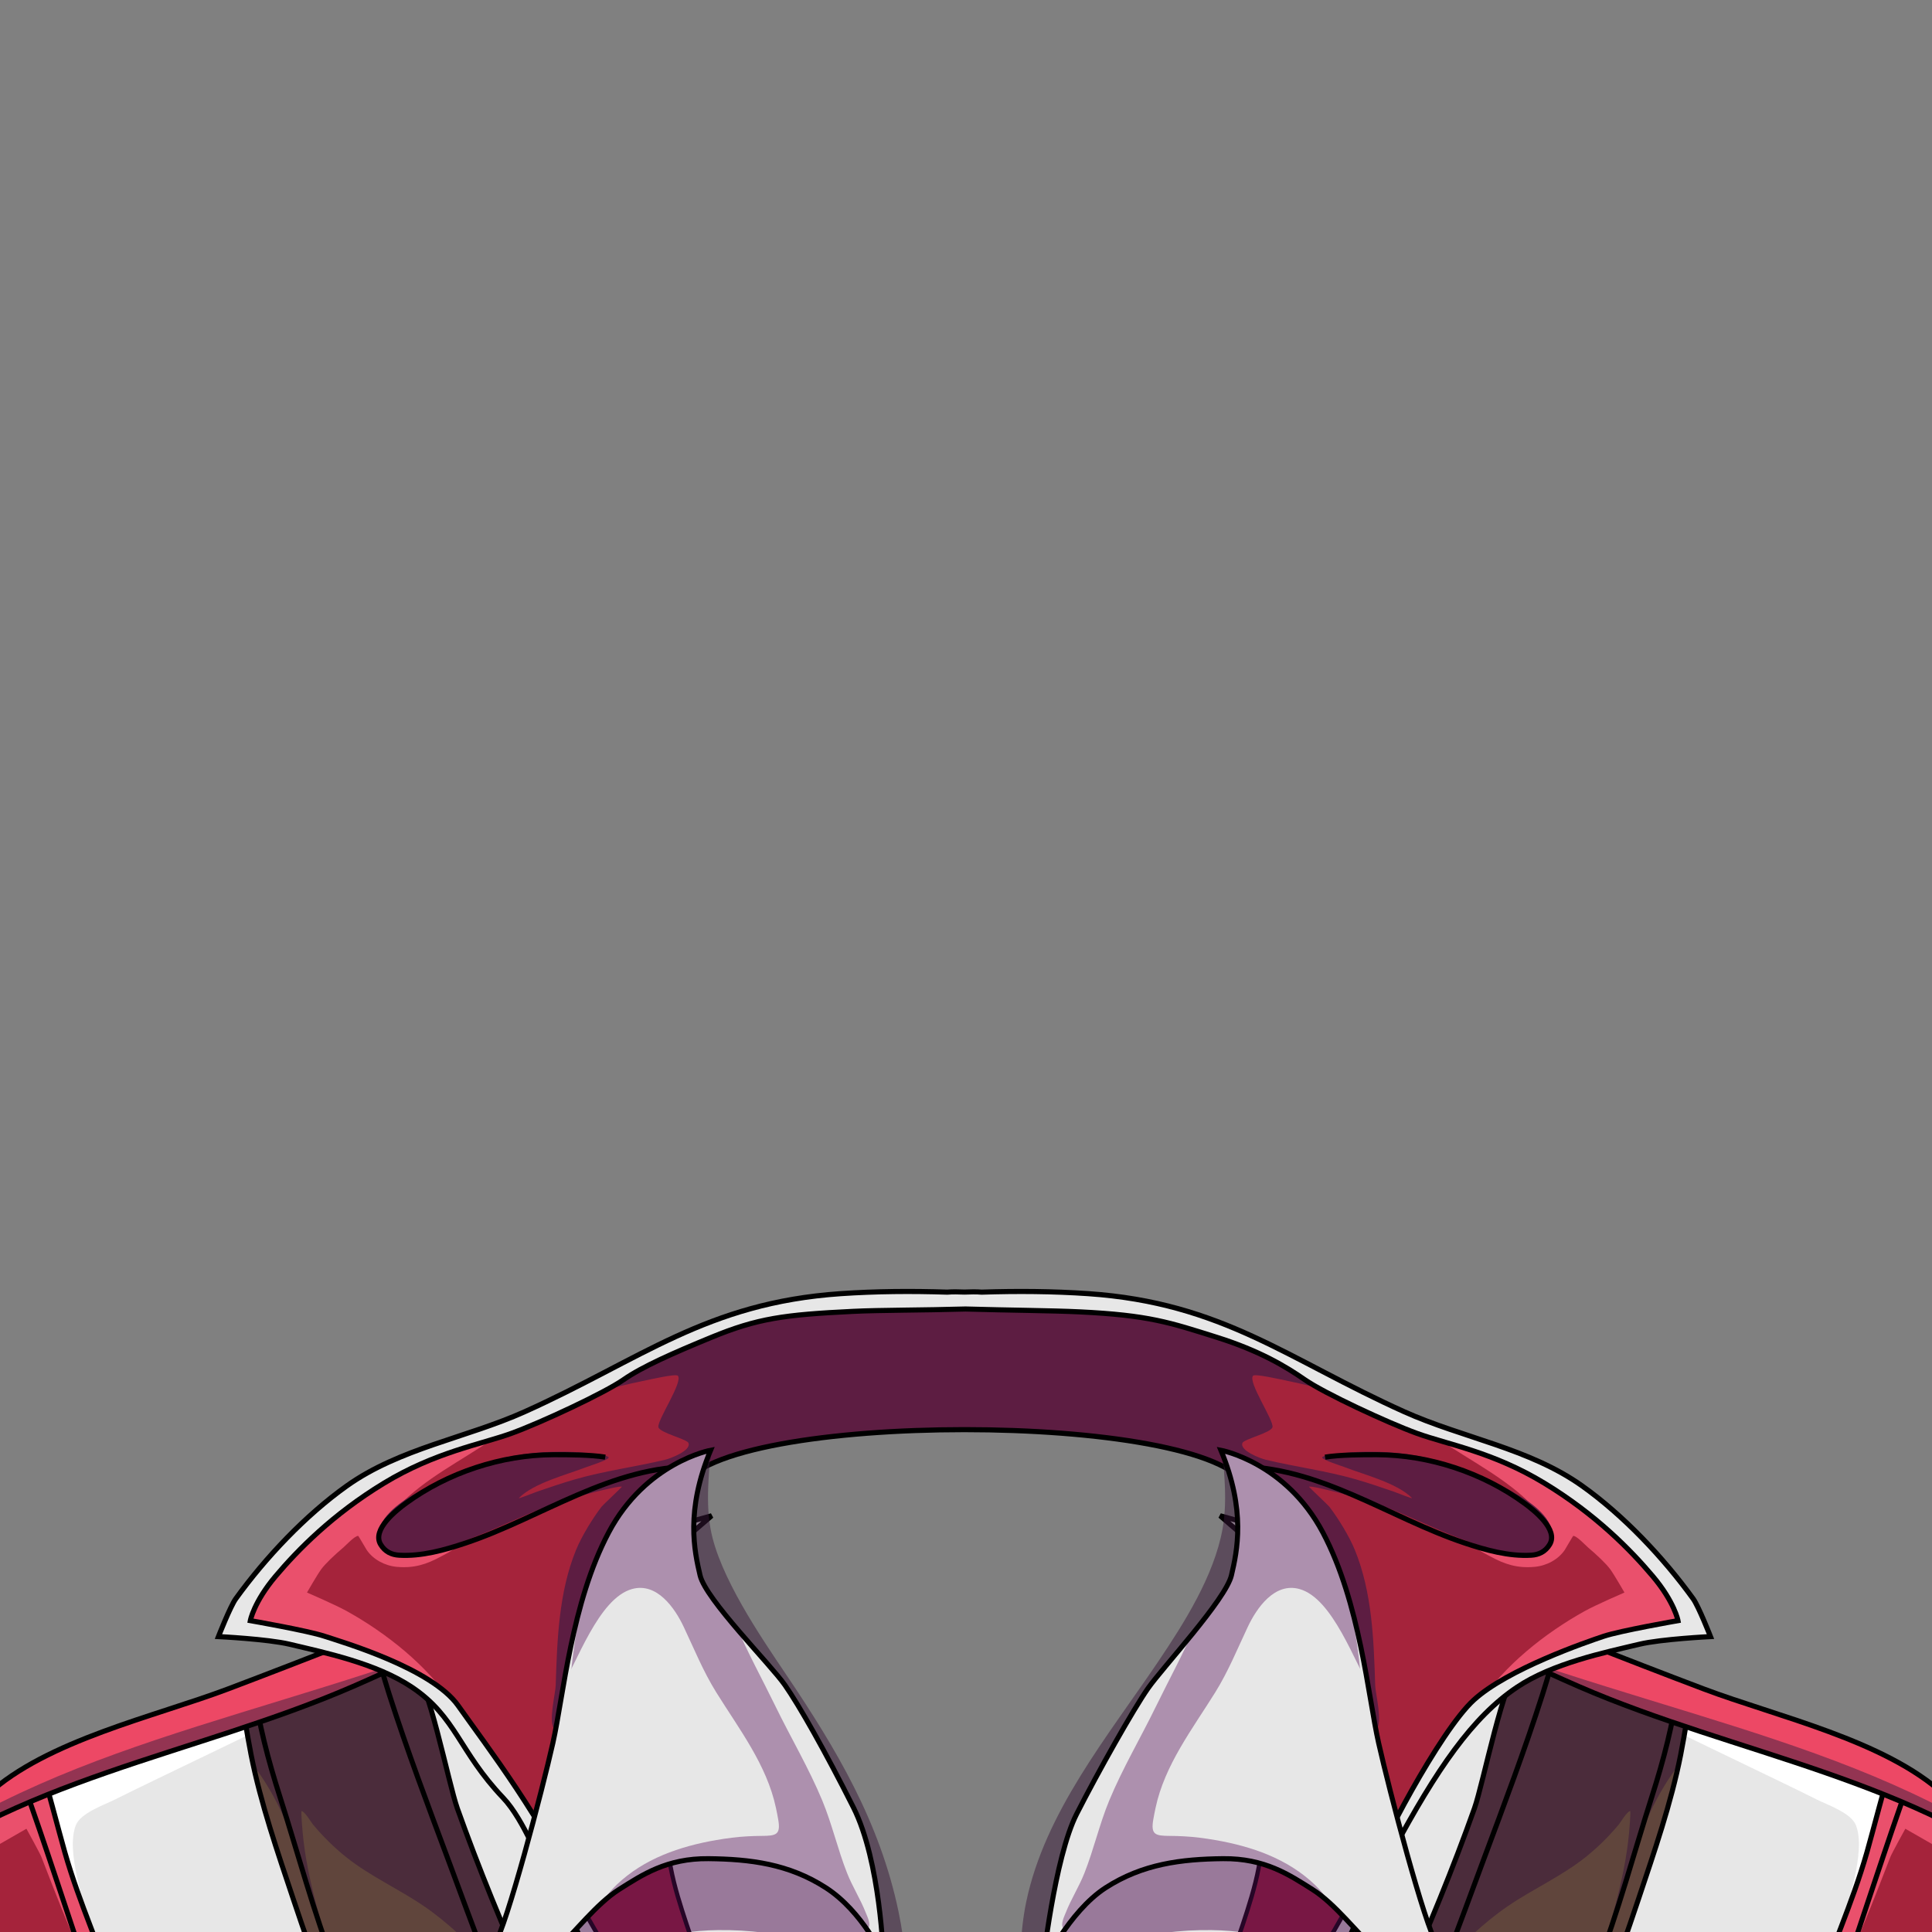 <svg
  width="100%"
  height="100%"
  viewBox="0 0 800 800"
  version="1.1"
  xmlns="http://www.w3.org/2000/svg"
>
  <rect x="0" y="0" width="800" height="800" fill="#808080" stroke="none"/>
  <g id="assassin-shirt" transform="matrix(0.997,0,0,0.997,1.052,2.608)">
    <path
      d="M294.497,626.912C225.777,645.697 160.401,673.644 93.624,698.852C63.14,710.359 18.403,720.179 -6.136,742.673C-25.53,760.451 -36.893,792.555 -48.34,815.557C-54.441,827.817 -92.078,902.343 -85.334,914.989C-82.55,920.207 -6.179,929.222 20.652,932.763C114.775,945.183 210.185,942.53 304.67,951.158C324.216,952.943 336.82,957.234 352.146,940.515C364.402,927.145 358.135,854.464 358.651,836.899C361.655,734.642 276.124,684.917 279.816,639.568L294.497,626.912Z"
      style="fill: rgb(231, 231, 231)"
    />
    <clipPath id="Assassin-cap_0">
      <path
        d="M294.497,626.912C225.777,645.697 160.401,673.644 93.624,698.852C63.14,710.359 18.403,720.179 -6.136,742.673C-25.53,760.451 -36.893,792.555 -48.34,815.557C-54.441,827.817 -92.078,902.343 -85.334,914.989C-82.55,920.207 -6.179,929.222 20.652,932.763C114.775,945.183 210.185,942.53 304.67,951.158C324.216,952.943 336.82,957.234 352.146,940.515C364.402,927.145 358.135,854.464 358.651,836.899C361.655,734.642 276.124,684.917 279.816,639.568L294.497,626.912Z"
      />
    </clipPath>
    <g clip-path="url(#Assassin-cap_0)">
      <path
        d="M39.745,813.533C39.81,813.515 36.837,800.077 36.656,799.268C34.238,788.473 26.117,766.396 30.446,755.43C32.468,750.305 42.271,747.001 46.682,744.774C62.528,736.776 116.977,711.169 132.581,702.636C135.344,701.124 150.463,695.474 151.088,692.095C151.225,691.358 150.033,691.047 149.536,690.96C138.848,689.094 86.583,712.133 76.413,714.724C65.814,717.424 19.231,727.686 12,734.314C8.884,737.171 23.473,776.782 25.069,781.426"
        style="fill: white"
      />
      <path
        d="M99.939,700.288C98.037,697.655 101.874,719.354 103.222,726.158C107.251,746.496 114.181,766.398 120.726,786.034C139.368,841.96 161.479,895.428 189.825,947.192C197.982,962.087 209.787,996.637 231.794,988.561C239.733,985.648 280.643,965.573 282.386,956.513C283.825,949.027 256.986,905.129 252.735,896.123C230.216,848.418 206.609,798.268 188.896,748.469C185.195,738.067 176.735,694.301 169.96,688.569C166.382,685.541 130.247,694.596 125.191,695.786L99.939,700.288Z"
        style="fill: rgb(96, 69, 60)"
      />
      <clipPath id="Assassin-cap_1">
        <path
          d="M99.939,700.288C98.037,697.655 101.874,719.354 103.222,726.158C107.251,746.496 114.181,766.398 120.726,786.034C139.368,841.96 161.479,895.428 189.825,947.192C197.982,962.087 209.787,996.637 231.794,988.561C239.733,985.648 280.643,965.573 282.386,956.513C283.825,949.027 256.986,905.129 252.735,896.123C230.216,848.418 206.609,798.268 188.896,748.469C185.195,738.067 176.735,694.301 169.96,688.569C166.382,685.541 130.247,694.596 125.191,695.786L99.939,700.288Z"
        />
      </clipPath>
      <g clip-path="url(#Assassin-cap_1)">
        <path
          d="M82.873,690.695C81.687,689.671 83.725,693.712 84.244,695.19C85.325,698.268 86.485,701.336 87.811,704.318C91.805,713.306 96.858,721.238 102.938,728.929C113.691,742.533 119.61,757.179 124.668,773.749C126.525,779.832 129.228,796.188 133.28,800.239C134.22,801.179 132.76,797.63 132.419,796.345C131.712,793.687 130.989,791.033 130.29,788.372C127.699,778.517 125.601,768.704 124.652,758.551C124.603,758.026 123.855,749.55 124.224,749.576C125.502,749.667 128.204,754.28 128.963,755.187C133.098,760.13 137.699,764.692 142.742,768.712C152.707,776.655 164.463,781.857 174.952,789.012C185.068,795.911 193.819,804.594 202.418,813.26C207.378,818.259 212.385,823.517 216.294,829.4C216.761,830.103 221.13,838.67 221.71,838.554C221.926,838.511 221.621,837.059 221.602,836.929C221.012,832.798 220.456,828.668 219.95,824.526C218.102,809.386 216.836,794.234 213.456,779.327C206.041,746.626 215.362,692.978 188.356,677.553C179.084,672.257 114.791,673.093 103.069,675.242"
          style="fill: rgb(75, 44, 59)"
        />
        <path
          d="M102.881,682.891C101.233,685.211 103.95,694.921 104.282,697.483C106.317,713.198 110.332,728.402 115.151,743.471C122.746,767.218 129.133,791.409 138.145,814.681C153.554,854.471 195.605,942.154 229.591,997.704"
          style="fill: none; stroke: black; stroke-width: 2.1px"
        />
        <path
          d="M151.852,666.62C150.933,665.763 152.224,669.106 152.484,670.335C153.028,672.906 153.591,675.47 154.192,678.029C156.03,685.852 158.204,693.591 160.651,701.244C168.018,724.279 176.565,746.938 185.021,769.589C195.256,797.003 205.54,826.309 218.46,852.514C235.782,887.644 259.482,943.938 283.335,980.356"
          style="fill: none; stroke: black; stroke-width: 2.1px"
        />
      </g>
      <path
        d="M99.939,700.288C98.037,697.655 101.874,719.354 103.222,726.158C107.251,746.496 114.181,766.398 120.726,786.034C139.368,841.96 161.479,895.428 189.825,947.192C197.982,962.087 209.787,996.637 231.794,988.561C239.733,985.648 280.643,965.573 282.386,956.513C283.825,949.027 256.986,905.129 252.735,896.123C230.216,848.418 206.609,798.268 188.896,748.469C185.195,738.067 176.735,694.301 169.96,688.569C166.382,685.541 130.247,694.596 125.191,695.786L99.939,700.288Z"
        style="fill: none; stroke: black; stroke-width: 2.1px"
      />
      <path
        d="M16.905,734.389C17.172,734.125 23.731,759.199 25.853,766.626C32.154,788.676 40.844,806.585 47.601,828.489C62.566,877.004 70.497,928.042 76.223,978.375C77.814,992.366 85.916,1021.08 78.186,1034.06C72.663,1043.33 22.675,1030.83 13.609,1029.24C-32.776,1021.1 -79.904,1014.64 -127.006,1013.06C-143.562,1012.51 -182.496,1020.36 -196.523,1013.85C-220.411,1002.75 -192.672,939.237 -186.239,924.171C-153.266,846.948 -109.344,772.728 -36.492,727.248"
        style="fill: rgb(165, 35, 59)"
      />
      <clipPath id="Assassin-cap_2">
        <path
          d="M16.905,734.389C17.172,734.125 23.731,759.199 25.853,766.626C32.154,788.676 40.844,806.585 47.601,828.489C62.566,877.004 70.497,928.042 76.223,978.375C77.814,992.366 85.916,1021.08 78.186,1034.06C72.663,1043.33 22.675,1030.83 13.609,1029.24C-32.776,1021.1 -79.904,1014.64 -127.006,1013.06C-143.562,1012.51 -182.496,1020.36 -196.523,1013.85C-220.411,1002.75 -192.672,939.237 -186.239,924.171C-153.266,846.948 -109.344,772.728 -36.492,727.248"
        />
      </clipPath>
      <g clip-path="url(#Assassin-cap_2)">
        <path
          d="M-119.286,814.134C-113.711,820.631 -88.282,837.494 -82.427,831.121C-62.88,809.844 -42.051,790.747 -18.709,773.721C-15.419,771.321 9.92,756.904 9.92,756.904C9.92,756.904 15.513,767.023 16.164,768.701C19.892,778.32 37.271,823.828 41.084,824.463C42.573,824.711 49.784,819.644 48.89,818.751C48.033,817.894 41.127,802.666 40.199,797.952C35.142,772.285 38.255,749.5 11.706,738.19L-119.286,814.134Z"
          style="fill: rgb(234, 80, 108)"
        />
      </g>
      <path
        d="M16.905,734.389C17.172,734.125 23.731,759.199 25.853,766.626C32.154,788.676 40.844,806.585 47.601,828.489C62.566,877.004 70.497,928.042 76.223,978.375C77.814,992.366 85.916,1021.08 78.186,1034.06C72.663,1043.33 22.675,1030.83 13.609,1029.24C-32.776,1021.1 -79.904,1014.64 -127.006,1013.06C-143.562,1012.51 -182.496,1020.36 -196.523,1013.85C-220.411,1002.75 -192.672,939.237 -186.239,924.171C-153.266,846.948 -109.344,772.728 -36.492,727.248"
        style="fill: none; stroke: black; stroke-width: 2.1px"
      />
      <path
        d="M8.14,736.438C8.256,735.668 8.667,737.902 8.914,738.64C9.429,740.183 9.967,741.717 10.501,743.254C12.136,747.955 13.777,752.655 15.387,757.365C20.232,771.53 24.905,785.741 29.672,799.931C35.863,818.366 40.508,837.567 45.234,856.435C52.932,887.17 59.688,919.187 64.921,943.737"
        style="fill: none; stroke: black; stroke-width: 2.1px"
      />
      <path
        d="M305.889,636.207C307.855,635.45 301.842,637.378 299.825,637.985C295.615,639.253 291.396,640.488 287.165,641.689C274.859,645.181 262.559,648.577 250.368,652.464C214.126,664.019 180.41,682.675 145.612,697.79C79.739,726.404 4.692,736.119 -52.053,782.996C-72.927,800.24 -92.054,819.189 -106.933,841.835C-111.518,848.815 -124.545,874.319 -130.788,877.027C-131.24,877.223 -131.732,877.207 -132.078,876.82C-136.35,872.035 -129.591,855.415 -127.971,850.7C-118.947,824.432 -101.681,799.938 -84.201,778.682C-12.204,691.135 114.16,669.748 216.576,635.976"
        style="fill: rgb(237, 72, 101)"
      />
      <clipPath id="Assassin-cap_3">
        <path
          d="M305.889,636.207C307.855,635.45 301.842,637.378 299.825,637.985C295.615,639.253 291.396,640.488 287.165,641.689C274.859,645.181 262.559,648.577 250.368,652.464C214.126,664.019 180.41,682.675 145.612,697.79C79.739,726.404 4.692,736.119 -52.053,782.996C-72.927,800.24 -92.054,819.189 -106.933,841.835C-111.518,848.815 -124.545,874.319 -130.788,877.027C-131.24,877.223 -131.732,877.207 -132.078,876.82C-136.35,872.035 -129.591,855.415 -127.971,850.7C-118.947,824.432 -101.681,799.938 -84.201,778.682C-12.204,691.135 114.16,669.748 216.576,635.976"
        />
      </clipPath>
      <g clip-path="url(#Assassin-cap_3)">
        <path
          d="M-176.602,940.374C-178.213,940.84 -175.082,937.381 -174.2,935.955C-172.298,932.879 -170.513,929.734 -168.591,926.669C-163.2,918.068 -157.598,909.569 -151.933,901.147C-134.797,875.673 -119.856,848.899 -100.262,825.127C-29.429,739.19 52.324,724.443 152.615,692.004C175.362,684.647 197.285,675.586 221.035,672.11C228.691,670.99 239.707,667.917 244.923,675.448C251.074,684.327 243.035,697.371 237.899,704.486C220.572,728.492 193.313,745.797 169.415,762.421C69.196,832.135 -34.752,892.383 -148.491,937.308"
          style="fill: rgb(109, 45, 74); fill-opacity: 0.7"
        />
      </g>
      <path
        d="M305.889,636.207C307.855,635.45 301.842,637.378 299.825,637.985C295.615,639.253 291.396,640.488 287.165,641.689C274.859,645.181 262.559,648.577 250.368,652.464C214.126,664.019 180.41,682.675 145.612,697.79C79.739,726.404 4.692,736.119 -52.053,782.996C-72.927,800.24 -92.054,819.189 -106.933,841.835C-111.518,848.815 -124.545,874.319 -130.788,877.027C-131.24,877.223 -131.732,877.207 -132.078,876.82C-136.35,872.035 -129.591,855.415 -127.971,850.7C-118.947,824.432 -101.681,799.938 -84.201,778.682C-12.204,691.135 114.16,669.748 216.576,635.976"
        style="fill: none; stroke: black; stroke-width: 2.1px"
      />
    </g>
    <path
      d="M294.497,626.912C225.777,645.697 160.401,673.644 93.624,698.852C63.14,710.359 18.403,720.179 -6.136,742.673C-25.53,760.451 -36.893,792.555 -48.34,815.557C-54.441,827.817 -92.078,902.343 -85.334,914.989C-82.55,920.207 -6.179,929.222 20.652,932.763C114.775,945.183 210.185,942.53 304.67,951.158C324.216,952.943 336.82,957.234 352.146,940.515C364.402,927.145 358.135,854.464 358.651,836.899C361.655,734.642 276.124,684.917 279.816,639.568L294.497,626.912Z"
      style="fill: none; stroke: black; stroke-width: 2.1px"
    />
    <g transform="matrix(-1,0,0,1,800.197,0)">
      <path
        d="M294.497,626.912C225.777,645.697 160.401,673.644 93.624,698.852C63.14,710.359 18.403,720.179 -6.136,742.673C-25.53,760.451 -36.893,792.555 -48.34,815.557C-54.441,827.817 -92.078,902.343 -85.334,914.989C-82.55,920.207 -6.179,929.222 20.652,932.763C114.775,945.183 210.185,942.53 304.67,951.158C324.216,952.943 336.82,957.234 352.146,940.515C364.402,927.145 358.135,854.464 358.651,836.899C361.655,734.642 276.124,684.917 279.816,639.568L294.497,626.912Z"
        style="fill: rgb(231, 231, 231)"
      />
      <clipPath id="Assassin-cap_4">
        <path
          d="M294.497,626.912C225.777,645.697 160.401,673.644 93.624,698.852C63.14,710.359 18.403,720.179 -6.136,742.673C-25.53,760.451 -36.893,792.555 -48.34,815.557C-54.441,827.817 -92.078,902.343 -85.334,914.989C-82.55,920.207 -6.179,929.222 20.652,932.763C114.775,945.183 210.185,942.53 304.67,951.158C324.216,952.943 336.82,957.234 352.146,940.515C364.402,927.145 358.135,854.464 358.651,836.899C361.655,734.642 276.124,684.917 279.816,639.568L294.497,626.912Z"
        />
      </clipPath>
      <g clip-path="url(#Assassin-cap_4)">
        <path
          d="M39.745,813.533C39.81,813.515 36.837,800.077 36.656,799.268C34.238,788.473 26.117,766.396 30.446,755.43C32.468,750.305 42.271,747.001 46.682,744.774C62.528,736.776 116.977,711.169 132.581,702.636C135.344,701.124 150.463,695.474 151.088,692.095C151.225,691.358 150.033,691.047 149.536,690.96C138.848,689.094 86.583,712.133 76.413,714.724C65.814,717.424 19.231,727.686 12,734.314C8.884,737.171 23.473,776.782 25.069,781.426"
          style="fill: white"
        />
        <path
          d="M99.939,700.288C98.037,697.655 101.874,719.354 103.222,726.158C107.251,746.496 114.181,766.398 120.726,786.034C139.368,841.96 161.479,895.428 189.825,947.192C197.982,962.087 209.787,996.637 231.794,988.561C239.733,985.648 280.643,965.573 282.386,956.513C283.825,949.027 256.986,905.129 252.735,896.123C230.216,848.418 206.609,798.268 188.896,748.469C185.195,738.067 176.735,694.301 169.96,688.569C166.382,685.541 130.247,694.596 125.191,695.786L99.939,700.288Z"
          style="fill: rgb(96, 69, 60)"
        />
        <clipPath id="Assassin-cap_5">
          <path
            d="M99.939,700.288C98.037,697.655 101.874,719.354 103.222,726.158C107.251,746.496 114.181,766.398 120.726,786.034C139.368,841.96 161.479,895.428 189.825,947.192C197.982,962.087 209.787,996.637 231.794,988.561C239.733,985.648 280.643,965.573 282.386,956.513C283.825,949.027 256.986,905.129 252.735,896.123C230.216,848.418 206.609,798.268 188.896,748.469C185.195,738.067 176.735,694.301 169.96,688.569C166.382,685.541 130.247,694.596 125.191,695.786L99.939,700.288Z"
          />
        </clipPath>
        <g clip-path="url(#Assassin-cap_5)">
          <path
            d="M82.873,690.695C81.687,689.671 83.725,693.712 84.244,695.19C85.325,698.268 86.485,701.336 87.811,704.318C91.805,713.306 96.858,721.238 102.938,728.929C113.691,742.533 119.61,757.179 124.668,773.749C126.525,779.832 129.228,796.188 133.28,800.239C134.22,801.179 132.76,797.63 132.419,796.345C131.712,793.687 130.989,791.033 130.29,788.372C127.699,778.517 125.601,768.704 124.652,758.551C124.603,758.026 123.855,749.55 124.224,749.576C125.502,749.667 128.204,754.28 128.963,755.187C133.098,760.13 137.699,764.692 142.742,768.712C152.707,776.655 164.463,781.857 174.952,789.012C185.068,795.911 193.819,804.594 202.418,813.26C207.378,818.259 212.385,823.517 216.294,829.4C216.761,830.103 221.13,838.67 221.71,838.554C221.926,838.511 221.621,837.059 221.602,836.929C221.012,832.798 220.456,828.668 219.95,824.526C218.102,809.386 216.836,794.234 213.456,779.327C206.041,746.626 215.362,692.978 188.356,677.553C179.084,672.257 114.791,673.093 103.069,675.242"
            style="fill: rgb(75, 44, 59)"
          />
          <path
            d="M102.881,682.891C101.233,685.211 103.95,694.921 104.282,697.483C106.317,713.198 110.332,728.402 115.151,743.471C122.746,767.218 129.133,791.409 138.145,814.681C153.554,854.471 195.605,942.154 229.591,997.704"
            style="fill: none; stroke: black; stroke-width: 2.1px"
          />
          <path
            d="M151.852,666.62C150.933,665.763 152.224,669.106 152.484,670.335C153.028,672.906 153.591,675.47 154.192,678.029C156.03,685.852 158.204,693.591 160.651,701.244C168.018,724.279 176.565,746.938 185.021,769.589C195.256,797.003 205.54,826.309 218.46,852.514C235.782,887.644 259.482,943.938 283.335,980.356"
            style="fill: none; stroke: black; stroke-width: 2.1px"
          />
        </g>
        <path
          d="M99.939,700.288C98.037,697.655 101.874,719.354 103.222,726.158C107.251,746.496 114.181,766.398 120.726,786.034C139.368,841.96 161.479,895.428 189.825,947.192C197.982,962.087 209.787,996.637 231.794,988.561C239.733,985.648 280.643,965.573 282.386,956.513C283.825,949.027 256.986,905.129 252.735,896.123C230.216,848.418 206.609,798.268 188.896,748.469C185.195,738.067 176.735,694.301 169.96,688.569C166.382,685.541 130.247,694.596 125.191,695.786L99.939,700.288Z"
          style="fill: none; stroke: black; stroke-width: 2.1px"
        />
        <path
          d="M16.905,734.389C17.172,734.125 23.731,759.199 25.853,766.626C32.154,788.676 40.844,806.585 47.601,828.489C62.566,877.004 70.497,928.042 76.223,978.375C77.814,992.366 85.916,1021.08 78.186,1034.06C72.663,1043.33 22.675,1030.83 13.609,1029.24C-32.776,1021.1 -79.904,1014.64 -127.006,1013.06C-143.562,1012.51 -182.496,1020.36 -196.523,1013.85C-220.411,1002.75 -192.672,939.237 -186.239,924.171C-153.266,846.948 -109.344,772.728 -36.492,727.248"
          style="fill: rgb(165, 35, 59)"
        />
        <clipPath id="Assassin-cap_6">
          <path
            d="M16.905,734.389C17.172,734.125 23.731,759.199 25.853,766.626C32.154,788.676 40.844,806.585 47.601,828.489C62.566,877.004 70.497,928.042 76.223,978.375C77.814,992.366 85.916,1021.08 78.186,1034.06C72.663,1043.33 22.675,1030.83 13.609,1029.24C-32.776,1021.1 -79.904,1014.64 -127.006,1013.06C-143.562,1012.51 -182.496,1020.36 -196.523,1013.85C-220.411,1002.75 -192.672,939.237 -186.239,924.171C-153.266,846.948 -109.344,772.728 -36.492,727.248"
          />
        </clipPath>
        <g clip-path="url(#Assassin-cap_6)">
          <path
            d="M-119.286,814.134C-113.711,820.631 -88.282,837.494 -82.427,831.121C-62.88,809.844 -42.051,790.747 -18.709,773.721C-15.419,771.321 9.92,756.904 9.92,756.904C9.92,756.904 15.513,767.023 16.164,768.701C19.892,778.32 37.271,823.828 41.084,824.463C42.573,824.711 49.784,819.644 48.89,818.751C48.033,817.894 41.127,802.666 40.199,797.952C35.142,772.285 38.255,749.5 11.706,738.19L-119.286,814.134Z"
            style="fill: rgb(234, 80, 108)"
          />
        </g>
        <path
          d="M16.905,734.389C17.172,734.125 23.731,759.199 25.853,766.626C32.154,788.676 40.844,806.585 47.601,828.489C62.566,877.004 70.497,928.042 76.223,978.375C77.814,992.366 85.916,1021.08 78.186,1034.06C72.663,1043.33 22.675,1030.83 13.609,1029.24C-32.776,1021.1 -79.904,1014.64 -127.006,1013.06C-143.562,1012.51 -182.496,1020.36 -196.523,1013.85C-220.411,1002.75 -192.672,939.237 -186.239,924.171C-153.266,846.948 -109.344,772.728 -36.492,727.248"
          style="fill: none; stroke: black; stroke-width: 2.1px"
        />
        <path
          d="M8.14,736.438C8.256,735.668 8.667,737.902 8.914,738.64C9.429,740.183 9.967,741.717 10.501,743.254C12.136,747.955 13.777,752.655 15.387,757.365C20.232,771.53 24.905,785.741 29.672,799.931C35.863,818.366 40.508,837.567 45.234,856.435C52.932,887.17 59.688,919.187 64.921,943.737"
          style="fill: none; stroke: black; stroke-width: 2.1px"
        />
        <path
          d="M305.889,636.207C307.855,635.45 301.842,637.378 299.825,637.985C295.615,639.253 291.396,640.488 287.165,641.689C274.859,645.181 262.559,648.577 250.368,652.464C214.126,664.019 180.41,682.675 145.612,697.79C79.739,726.404 4.692,736.119 -52.053,782.996C-72.927,800.24 -92.054,819.189 -106.933,841.835C-111.518,848.815 -124.545,874.319 -130.788,877.027C-131.24,877.223 -131.732,877.207 -132.078,876.82C-136.35,872.035 -129.591,855.415 -127.971,850.7C-118.947,824.432 -101.681,799.938 -84.201,778.682C-12.204,691.135 114.16,669.748 216.576,635.976"
          style="fill: rgb(237, 72, 101)"
        />
        <clipPath id="Assassin-cap_7">
          <path
            d="M305.889,636.207C307.855,635.45 301.842,637.378 299.825,637.985C295.615,639.253 291.396,640.488 287.165,641.689C274.859,645.181 262.559,648.577 250.368,652.464C214.126,664.019 180.41,682.675 145.612,697.79C79.739,726.404 4.692,736.119 -52.053,782.996C-72.927,800.24 -92.054,819.189 -106.933,841.835C-111.518,848.815 -124.545,874.319 -130.788,877.027C-131.24,877.223 -131.732,877.207 -132.078,876.82C-136.35,872.035 -129.591,855.415 -127.971,850.7C-118.947,824.432 -101.681,799.938 -84.201,778.682C-12.204,691.135 114.16,669.748 216.576,635.976"
          />
        </clipPath>
        <g clip-path="url(#Assassin-cap_7)">
          <path
            d="M-176.602,940.374C-178.213,940.84 -175.082,937.381 -174.2,935.955C-172.298,932.879 -170.513,929.734 -168.591,926.669C-163.2,918.068 -157.598,909.569 -151.933,901.147C-134.797,875.673 -119.856,848.899 -100.262,825.127C-29.429,739.19 52.324,724.443 152.615,692.004C175.362,684.647 197.285,675.586 221.035,672.11C228.691,670.99 239.707,667.917 244.923,675.448C251.074,684.327 243.035,697.371 237.899,704.486C220.572,728.492 193.313,745.797 169.415,762.421C69.196,832.135 -34.752,892.383 -148.491,937.308"
            style="fill: rgb(109, 45, 74); fill-opacity: 0.7"
          />
        </g>
        <path
          d="M305.889,636.207C307.855,635.45 301.842,637.378 299.825,637.985C295.615,639.253 291.396,640.488 287.165,641.689C274.859,645.181 262.559,648.577 250.368,652.464C214.126,664.019 180.41,682.675 145.612,697.79C79.739,726.404 4.692,736.119 -52.053,782.996C-72.927,800.24 -92.054,819.189 -106.933,841.835C-111.518,848.815 -124.545,874.319 -130.788,877.027C-131.24,877.223 -131.732,877.207 -132.078,876.82C-136.35,872.035 -129.591,855.415 -127.971,850.7C-118.947,824.432 -101.681,799.938 -84.201,778.682C-12.204,691.135 114.16,669.748 216.576,635.976"
          style="fill: none; stroke: black; stroke-width: 2.1px"
        />
      </g>
      <path
        d="M294.497,626.912C225.777,645.697 160.401,673.644 93.624,698.852C63.14,710.359 18.403,720.179 -6.136,742.673C-25.53,760.451 -36.893,792.555 -48.34,815.557C-54.441,827.817 -92.078,902.343 -85.334,914.989C-82.55,920.207 -6.179,929.222 20.652,932.763C114.775,945.183 210.185,942.53 304.67,951.158C324.216,952.943 336.82,957.234 352.146,940.515C364.402,927.145 358.135,854.464 358.651,836.899C361.655,734.642 276.124,684.917 279.816,639.568L294.497,626.912Z"
        style="fill: none; stroke: black; stroke-width: 2.1px"
      />
    </g>
  </g>
  <g transform="matrix(1.01,0,0,1.01,-4.192,-6.317)">
    <g id="assassin-red-bits">
      <path
        d="M406.617,536.005C421.19,535.53 435.793,535.633 450.338,536.628C505.437,540.395 532.169,563.611 579.854,585.035C603.768,595.779 631.134,600.043 652.735,615.401C669.72,627.476 686.127,644.837 698.309,661.716C700.545,664.814 705.415,677.218 705.415,677.218C705.415,677.218 685.168,678.229 676.276,680.353C661.934,683.78 640.699,688.163 626.079,697.977C607.865,710.203 593.245,731.34 574.878,765.623C567.398,779.585 569.595,770.136 565.423,763.969C546.656,736.227 530.078,645.937 515.342,615.897C499.957,584.536 299.162,584.536 283.777,615.897C269.041,645.937 258.075,723.272 239.308,751.014C235.136,757.181 230.732,763.15 226.984,769.605C225.667,771.872 219.358,752.706 210.416,743.311C192.257,724.231 191.253,710.203 173.04,697.977C158.419,688.163 137.185,683.78 122.843,680.353C113.951,678.229 93.704,677.218 93.704,677.218C93.704,677.218 98.574,664.814 100.81,661.716C112.992,644.837 129.399,627.476 146.384,615.401C167.984,600.043 195.351,595.779 219.265,585.035C266.95,563.611 293.682,540.395 348.781,536.628C363.326,535.633 377.929,535.53 392.502,536.005C394.666,535.812 397.318,535.884 399.559,535.975C401.802,535.884 404.454,535.811 406.617,536.005Z"
        style="fill: rgb(165, 35, 59)"
      />
      <clipPath id="Assassin-cap_8">
        <path
          d="M406.617,536.005C421.19,535.53 435.793,535.633 450.338,536.628C505.437,540.395 532.169,563.611 579.854,585.035C603.768,595.779 631.134,600.043 652.735,615.401C669.72,627.476 686.127,644.837 698.309,661.716C700.545,664.814 705.415,677.218 705.415,677.218C705.415,677.218 685.168,678.229 676.276,680.353C661.934,683.78 640.699,688.163 626.079,697.977C607.865,710.203 593.245,731.34 574.878,765.623C567.398,779.585 569.595,770.136 565.423,763.969C546.656,736.227 530.078,645.937 515.342,615.897C499.957,584.536 299.162,584.536 283.777,615.897C269.041,645.937 258.075,723.272 239.308,751.014C235.136,757.181 230.732,763.15 226.984,769.605C225.667,771.872 219.358,752.706 210.416,743.311C192.257,724.231 191.253,710.203 173.04,697.977C158.419,688.163 137.185,683.78 122.843,680.353C113.951,678.229 93.704,677.218 93.704,677.218C93.704,677.218 98.574,664.814 100.81,661.716C112.992,644.837 129.399,627.476 146.384,615.401C167.984,600.043 195.351,595.779 219.265,585.035C266.95,563.611 293.682,540.395 348.781,536.628C363.326,535.633 377.929,535.53 392.502,536.005C394.666,535.812 397.318,535.884 399.559,535.975C401.802,535.884 404.454,535.811 406.617,536.005Z"
        />
      </clipPath>
      <g clip-path="url(#Assassin-cap_8)">
        <path
          d="M233.064,574.572C233.356,574.318 233.485,574.232 233.262,574.508L233.064,574.572C232.538,575.028 231.486,576.028 231.01,576.451C229.334,577.939 227.622,579.384 225.902,580.82C220.981,584.929 216.065,588.99 210.94,592.843C198.348,602.31 183.531,609.271 171.729,619.685C167.431,623.477 161.879,629.762 164.333,635.971C166.905,642.478 176.903,642.13 182.557,641.408C184.578,641.15 190.303,640.562 190.386,640.833C190.61,641.559 185.552,644.055 185.071,644.319C179.053,647.623 173.819,649.285 166.795,648.627C161.93,648.171 157.159,645.634 154.498,641.716C154.243,641.342 151.121,635.945 151.03,635.938C149.624,635.83 145.888,639.878 144.993,640.632C141.434,643.628 137.519,647.315 135.799,649.677C134.209,651.861 130.01,659.157 130.01,659.157C130.01,659.157 141.597,664.161 146.209,666.714C162.529,675.748 179.47,689.193 189.664,704.767C192.12,708.52 194.569,712.296 196.675,716.26C197.087,717.035 198.813,719.505 198.179,720.455C197.736,721.12 196.085,720.568 195.538,720.422C192.682,719.66 190,718.273 187.331,717.035C176.314,711.928 165.171,707.149 153.807,702.862C138.323,697.02 122.486,691.958 106.487,687.723C101.875,686.502 97.191,685.584 92.491,684.776C90.573,684.445 87.543,684.459 86.009,683.054C83.662,680.905 87.369,675.655 88.433,673.792C93.481,664.959 99.854,656.87 106.487,649.185C132.515,619.026 165.661,596.353 203.584,584.071L233.064,574.572ZM567.091,574.572C567.617,575.028 568.669,576.028 569.145,576.451C570.821,577.939 572.533,579.384 574.253,580.82C579.174,584.929 584.09,588.99 589.215,592.843C601.807,602.31 616.624,609.271 628.426,619.685C632.724,623.477 638.276,629.762 635.822,635.971C633.25,642.478 623.252,642.13 617.598,641.408C615.577,641.15 609.852,640.562 609.769,640.833C609.545,641.559 614.603,644.055 615.084,644.319C621.102,647.623 626.336,649.285 633.36,648.627C638.225,648.171 642.996,645.634 645.657,641.716C645.912,641.342 649.034,635.945 649.125,635.938C650.531,635.83 654.267,639.878 655.162,640.632C658.721,643.628 662.636,647.315 664.356,649.677C665.946,651.861 670.144,659.157 670.144,659.157C670.144,659.157 658.558,664.161 653.946,666.714C637.626,675.748 620.685,689.193 610.491,704.767C608.035,708.52 605.586,712.296 603.48,716.26C603.068,717.035 601.342,719.505 601.976,720.455C602.419,721.12 604.07,720.568 604.617,720.422C607.473,719.66 610.155,718.273 612.824,717.035C623.841,711.928 634.984,707.149 646.348,702.862C661.832,697.02 677.669,691.958 693.668,687.723C698.28,686.502 702.964,685.584 707.664,684.776C709.582,684.445 712.612,684.459 714.146,683.054C716.493,680.905 712.786,675.655 711.722,673.792C706.674,664.959 700.301,656.87 693.668,649.185C667.64,619.026 634.494,596.353 596.571,584.071L567.091,574.572C566.799,574.318 566.67,574.232 566.893,574.508L567.091,574.572Z"
          style="fill: rgb(234, 80, 108)"
        />
        <path
          d="M399.965,516.261C411.451,516.064 423.556,518.959 434.178,521.203C456.817,525.987 479.332,531.42 501.706,537.319C513.645,540.467 525.562,543.795 537.226,547.858C540.994,549.17 544.732,550.567 548.402,552.135C549.06,552.416 554.726,555.179 554.249,555.279L549.956,559.942C554.522,563.05 559.13,566.091 563.637,569.286C566.002,570.964 568.371,572.645 570.658,574.43C571.654,575.207 580.362,581.329 579.234,583.064C577.991,584.976 568.79,581.619 567.154,581.225C554.963,578.29 544.786,574.983 532.493,572.481C529.191,571.809 518.7,569.36 517.874,570.286C515.622,572.811 526.561,588.75 525.833,591.392C525.192,593.72 514.12,596.242 513.514,597.862C512.353,600.965 520.837,604.181 523.097,604.721C535.387,607.66 547.91,609.255 560.094,612.775C565.284,614.274 570.412,616.028 575.524,617.776C577.176,618.341 583.625,620.993 582.996,620.364C576.84,614.207 563.273,610.812 555.435,607.754C554.709,607.471 546.009,604.698 546.232,603.805C546.465,602.872 550.796,602.58 551.524,602.456C557.519,601.436 563.761,601.328 569.825,601.482C590.135,601.996 609.989,609.178 627.279,619.596C633.009,623.049 643.438,630.649 639.604,638.73C636.65,644.958 625.535,643.347 620.303,642.286C601.189,638.409 583.275,627.518 564.779,621.403C563.124,620.856 541.746,615.045 540.813,615.791C540.722,615.864 548.713,623.399 549.123,623.934C552.837,628.788 557.308,636.069 559.616,641.71C566.714,659.062 567.369,678.698 567.952,697.254C568.057,700.604 571.134,712.524 568.431,715.226C568.29,715.368 566.855,711.669 566.773,711.432C565.943,709.049 565.1,706.666 564.185,704.314C561.262,696.796 557.875,689.411 554.525,682.076C544.478,660.078 532.039,636.15 511.546,622.119C500.05,614.248 486.977,612.939 473.549,610.71C456.932,607.95 440.538,604.994 423.608,605.334C418.897,605.429 414.181,605.518 409.467,605.632C407.532,606.66 403.604,606.04 402.167,605.986C401.433,605.958 400.699,605.932 399.965,605.907C399.231,605.932 398.497,605.958 397.763,605.986C396.325,606.04 392.397,606.66 390.462,605.632C385.749,605.518 381.032,605.429 376.322,605.334C359.391,604.994 342.997,607.95 326.38,610.71C312.952,612.939 299.879,614.248 288.383,622.119C267.89,636.15 255.452,660.078 245.405,682.076C242.055,689.411 238.668,696.796 235.744,704.314C234.83,706.666 233.986,709.049 233.156,711.432C233.074,711.669 231.639,715.368 231.498,715.226C228.795,712.524 231.872,700.604 231.978,697.254C232.561,678.698 233.215,659.062 240.314,641.71C242.622,636.069 247.092,628.788 250.807,623.934C251.216,623.399 259.208,615.864 259.117,615.791C258.184,615.045 236.805,620.856 235.15,621.403C216.654,627.518 198.741,638.409 179.627,642.286C174.395,643.347 163.279,644.958 160.325,638.73C156.492,630.649 166.92,623.049 172.651,619.596C189.94,609.178 209.794,601.996 230.104,601.482C236.168,601.328 242.41,601.436 248.405,602.456C249.133,602.58 253.464,602.872 253.697,603.805C253.92,604.698 245.22,607.471 244.495,607.754C236.656,610.812 223.09,614.207 216.933,620.364C216.304,620.993 222.753,618.341 224.406,617.776C229.517,616.028 234.645,614.274 239.836,612.775C252.02,609.255 264.543,607.66 276.832,604.721C279.092,604.181 287.576,600.965 286.416,597.862C285.81,596.242 274.737,593.72 274.096,591.392C273.369,588.75 284.307,572.811 282.056,570.286C281.229,569.36 270.739,571.809 267.437,572.481C255.143,574.983 244.966,578.29 232.776,581.225C231.14,581.619 221.938,584.976 220.695,583.064C219.568,581.329 228.275,575.207 229.272,574.43C231.559,572.645 233.927,570.964 236.293,569.286C240.799,566.091 245.407,563.05 249.974,559.942L245.681,555.279C245.203,555.179 250.869,552.416 251.527,552.135C255.197,550.567 258.935,549.17 262.703,547.858C274.368,543.795 286.284,540.467 298.223,537.319C320.597,531.42 343.112,525.987 365.751,521.203C376.374,518.959 388.478,516.064 399.965,516.261Z"
          style="fill: rgb(93, 29, 66)"
        />
        <path
          d="M252.289,603.655C246.411,602.666 236.931,602.629 230.985,602.652C209.716,602.734 187.764,609.977 170.589,622.536C166.754,625.34 156.521,633.311 160.209,639.458C162.005,642.45 164.697,643.672 167.772,643.855C176.924,644.398 186.344,641.76 194.936,638.896C226.155,628.489 254.921,607.076 289.137,607.527"
          style="fill: none; stroke: black; stroke-width: 2.1px"
        />
        <g transform="matrix(-1,0,0,1,799.7,0)">
          <path
            d="M252.289,603.655C246.411,602.666 236.931,602.629 230.985,602.652C209.716,602.734 187.764,609.977 170.589,622.536C166.754,625.34 156.521,633.311 160.209,639.458C162.005,642.45 164.697,643.672 167.772,643.855C176.924,644.398 186.344,641.76 194.936,638.896C226.155,628.489 254.921,607.076 289.137,607.527"
            style="fill: none; stroke: black; stroke-width: 2.1px"
          />
        </g>
        <path
          d="M399.435,528.875C440.136,528.729 479.406,534.543 517.59,544.889L589.532,574.741L681.974,617.167L710.909,663.997L708.916,698.986L623.975,716.45L590.806,781.893L573.938,786.162C573.938,786.162 562.532,786.602 565.654,775.764C568.776,764.925 594.445,715.948 608.373,703.219C622.301,690.49 654.735,679.391 661.624,677.09C668.513,674.789 692.091,670.681 692.091,670.681C692.091,670.681 690.699,663.079 681.705,652.429C672.711,641.778 658.399,627.133 637.324,614.333C616.249,601.534 597.524,598.418 585.123,593.923C572.723,589.428 546.878,577.325 539.113,571.922C531.347,566.519 520.569,560.046 503.04,554.524C483.602,548.401 475.158,545.469 446.727,544.09C435.527,543.546 417.314,543.426 399.995,542.918C382.677,543.426 365.185,543.337 353.986,543.88C325.555,545.259 314.677,546.768 295.831,554.524C280.23,560.944 267.523,566.519 259.758,571.922C251.992,577.325 226.147,589.428 213.747,593.923C201.347,598.418 182.621,601.534 161.547,614.333C140.472,627.133 126.16,641.778 117.166,652.429C108.171,663.079 106.779,670.681 106.779,670.681C106.779,670.681 130.357,674.789 137.247,677.09C144.136,679.391 181.117,690.126 191.991,705.546C203.484,721.845 227.68,753.141 241.935,786.018C246.422,796.366 224.933,786.162 224.933,786.162L208.065,781.893L174.895,716.45L89.955,698.986L87.962,663.997L116.896,617.167L209.339,574.741L281.28,544.889C319.465,534.543 358.734,528.729 399.435,528.875Z"
          style="fill: rgb(231, 231, 231); stroke: black; stroke-width: 2.1px"
        />
      </g>
      <path
        d="M406.617,536.005C421.19,535.53 435.793,535.633 450.338,536.628C505.437,540.395 532.169,563.611 579.854,585.035C603.768,595.779 631.134,600.043 652.735,615.401C669.72,627.476 686.127,644.837 698.309,661.716C700.545,664.814 705.415,677.218 705.415,677.218C705.415,677.218 685.168,678.229 676.276,680.353C661.934,683.78 640.699,688.163 626.079,697.977C607.865,710.203 593.245,731.34 574.878,765.623C567.398,779.585 569.595,770.136 565.423,763.969C546.656,736.227 530.078,645.937 515.342,615.897C499.957,584.536 299.162,584.536 283.777,615.897C269.041,645.937 258.075,723.272 239.308,751.014C235.136,757.181 230.732,763.15 226.984,769.605C225.667,771.872 219.358,752.706 210.416,743.311C192.257,724.231 191.253,710.203 173.04,697.977C158.419,688.163 137.185,683.78 122.843,680.353C113.951,678.229 93.704,677.218 93.704,677.218C93.704,677.218 98.574,664.814 100.81,661.716C112.992,644.837 129.399,627.476 146.384,615.401C167.984,600.043 195.351,595.779 219.265,585.035C266.95,563.611 293.682,540.395 348.781,536.628C363.326,535.633 377.929,535.53 392.502,536.005C394.666,535.812 397.318,535.884 399.559,535.975C401.802,535.884 404.454,535.811 406.617,536.005Z"
        style="fill: none; stroke: black; stroke-width: 2.1px"
      />
    </g>
  </g>
  <g id="assassin-collar" transform="matrix(0.991,0,0,0.991,3.784,1.088)">
    <path
      id="shadow1"
      d="M292.885,607.359C293.94,606.858 292.704,609.686 292.632,610.851C292.494,613.09 292.349,615.329 292.223,617.569C291.844,624.346 291.882,631.179 293.107,637.871C296.68,657.384 313.753,682.431 324.724,698.695C345.766,729.889 363.748,760.16 371.589,797.509C377.266,824.556 374.925,848.762 374.232,869.907C373.78,883.68 372.591,894.404 369.809,907.902C369.053,911.571 368.792,919.715 365.67,922.439C363.882,923.999 361.189,919.127 360.569,918.121C356.857,912.102 353.868,905.516 351.002,899.066C338.272,870.424 332.005,840.013 324.368,809.767C320.473,794.34 315.971,779.1 310.468,764.164C306.73,754.018 302.682,743.998 298.529,734.017C295.341,726.354 292.066,718.727 288.889,711.06C277.121,682.658 261.397,634.785 286.17,607.535L292.885,607.359ZM507.211,607.359C506.157,606.858 507.393,609.686 507.465,610.851C507.603,613.09 507.748,615.329 507.874,617.569C508.253,624.346 508.215,631.179 506.99,637.871C503.417,657.384 491.062,676.957 480.091,693.221C459.049,724.415 432.858,756.066 425.018,793.416C419.341,820.463 425.171,848.762 425.865,869.907C426.316,883.68 427.506,894.404 430.288,907.902C431.044,911.571 431.305,919.715 434.427,922.439C436.215,923.999 438.908,919.127 439.528,918.121C443.239,912.102 446.228,905.516 449.095,899.066C461.825,870.424 468.092,840.013 475.728,809.767C479.624,794.34 484.126,779.1 489.629,764.164C493.367,754.018 497.415,743.998 501.568,734.017C504.756,726.354 508.031,718.727 511.208,711.06C522.976,682.658 538.7,634.785 513.927,607.535L507.211,607.359Z"
      style="fill: rgb(56, 25, 57); fill-opacity: 0.5"
    />
    <g id="collar">
      <g transform="matrix(-1,0,0,1,798.8,0)">
        <path
          d="M280.908,658.174C284.689,663.042 286.531,671.551 289.302,677.108C296.497,691.536 304.36,705.589 312.339,719.593C346.6,779.73 368.233,797.056 376.537,868.529C378.483,885.28 377.362,902.802 379.281,919.556C379.444,920.975 382.048,933.92 380.277,934.628C379.057,935.116 320.626,929.426 317.563,914.916C311.526,886.319 261.29,842.527 243.578,816.25C220.782,782.43 233.659,749.989 257.185,678.569L280.908,658.174Z"
          style="fill: rgb(231, 231, 231)"
        />
        <clipPath id="Assassin-cap_9">
          <path
            d="M280.908,658.174C284.689,663.042 286.531,671.551 289.302,677.108C296.497,691.536 304.36,705.589 312.339,719.593C346.6,779.73 368.233,797.056 376.537,868.529C378.483,885.28 377.362,902.802 379.281,919.556C379.444,920.975 382.048,933.92 380.277,934.628C379.057,935.116 320.626,929.426 317.563,914.916C311.526,886.319 261.29,842.527 243.578,816.25C220.782,782.43 233.659,749.989 257.185,678.569L280.908,658.174Z"
          />
        </clipPath>
        <g clip-path="url(#Assassin-cap_9)">
          <g transform="matrix(-0.854,0,0,0.854,740.621,167.596)">
            <path
              d="M533.734,660.01C533.051,659.253 542.09,681.182 543.528,687.644C547.675,706.277 541.375,726.212 535.435,744.178C527.205,769.071 516.656,790.332 502.419,812.083C496.938,820.457 491.117,828.577 485.149,836.609C484.519,837.458 479.064,843.776 481.7,844.56C486.558,846.004 495.262,839.891 499.233,837.871C514.156,830.277 529.163,821.747 542.165,811.12C571.3,787.308 589.578,763.937 600.675,728.036C603.848,717.769 609.651,707.863 607.209,696.778C603.718,680.934 588.678,666.442 577.858,655.125"
              style="fill: rgb(165, 35, 59); stroke: black; stroke-width: 2.1px"
            />
          </g>
          <g transform="matrix(-0.854,0,0,0.854,740.621,167.596)">
            <path
              d="M622.443,691.318C587.972,719.183 585.29,748.643 556.114,781.531C546.198,792.707 535.726,803.394 525.387,814.174C521.423,818.306 517.315,822.412 513.667,826.831C513.171,827.432 510.067,830.954 511.97,831.525C514.95,832.419 519.827,829.661 522.402,828.51C532.295,824.091 541.522,818.09 549.942,811.302C580.287,786.837 593.431,760.703 610.428,727.62C617.865,713.144 633.801,707.044 622.443,691.318Z"
              style="fill: rgb(231, 231, 231); stroke: black; stroke-width: 2.1px"
            />
          </g>
          <g transform="matrix(-0.854,0,0,0.854,740.621,167.596)">
            <path
              d="M614.185,767.953C610.3,770.7 593.293,763.014 589.554,761.875C566.396,754.822 544.748,747.091 520.162,746.814C489.141,746.464 462.11,753.814 441.514,778.215C433.286,787.962 426.978,799.254 421.875,810.903C421.166,812.522 418.483,821.721 415.968,821.592C415.369,821.561 415.204,820.633 415.124,820.194C413.664,812.163 417.294,801.65 419.028,793.933C419.146,793.407 419.266,792.881 419.386,792.356C425.945,763.758 438.372,737.596 461.63,718.771C492.426,693.844 539.575,679.697 575.012,703.803C589.167,713.432 598.887,728.487 607.53,742.927"
              style="fill: rgb(76, 13, 78); fill-opacity: 0.5"
            />
          </g>
        </g>
        <path
          d="M280.908,658.174C284.689,663.042 286.531,671.551 289.302,677.108C296.497,691.536 304.36,705.589 312.339,719.593C346.6,779.73 368.233,797.056 376.537,868.529C378.483,885.28 377.362,902.802 379.281,919.556C379.444,920.975 382.048,933.92 380.277,934.628C379.057,935.116 320.626,929.426 317.563,914.916C311.526,886.319 261.29,842.527 243.578,816.25C220.782,782.43 233.659,749.989 257.185,678.569L280.908,658.174Z"
          style="fill: none; stroke: black; stroke-width: 2.1px"
        />
      </g>
      <g transform="matrix(1,0,0,1,-0.247,0)">
        <path
          d="M280.908,658.174C284.689,663.042 286.531,671.551 289.302,677.108C296.497,691.536 304.36,705.589 312.339,719.593C346.6,779.73 368.233,797.056 376.537,868.529C378.483,885.28 377.362,902.802 379.281,919.556C379.444,920.975 382.048,933.92 380.277,934.628C379.057,935.116 320.626,929.426 317.563,914.916C311.526,886.319 261.29,842.527 243.578,816.25C220.782,782.43 233.659,749.989 257.185,678.569L280.908,658.174Z"
          style="fill: rgb(231, 231, 231)"
        />
        <clipPath id="Assassin-cap_10">
          <path
            d="M280.908,658.174C284.689,663.042 286.531,671.551 289.302,677.108C296.497,691.536 304.36,705.589 312.339,719.593C346.6,779.73 368.233,797.056 376.537,868.529C378.483,885.28 377.362,902.802 379.281,919.556C379.444,920.975 382.048,933.92 380.277,934.628C379.057,935.116 320.626,929.426 317.563,914.916C311.526,886.319 261.29,842.527 243.578,816.25C220.782,782.43 233.659,749.989 257.185,678.569L280.908,658.174Z"
          />
        </clipPath>
        <g clip-path="url(#Assassin-cap_10)">
          <g transform="matrix(-0.854,0,0,0.854,740.621,167.596)">
            <path
              d="M533.734,660.01C533.051,659.253 542.09,681.182 543.528,687.644C547.675,706.277 541.375,726.212 535.435,744.178C527.205,769.071 516.656,790.332 502.419,812.083C496.938,820.457 491.117,828.577 485.149,836.609C484.519,837.458 479.064,843.776 481.7,844.56C486.558,846.004 495.262,839.891 499.233,837.871C514.156,830.277 529.163,821.747 542.165,811.12C571.3,787.308 589.578,763.937 600.675,728.036C603.848,717.769 609.651,707.863 607.209,696.778C603.718,680.934 588.678,666.442 577.858,655.125"
              style="fill: rgb(165, 35, 59); stroke: black; stroke-width: 2.1px"
            />
          </g>
          <g transform="matrix(-0.854,0,0,0.854,740.621,167.596)">
            <path
              d="M622.443,691.318C587.972,719.183 585.29,748.643 556.114,781.531C546.198,792.707 535.726,803.394 525.387,814.174C521.423,818.306 517.315,822.412 513.667,826.831C513.171,827.432 510.067,830.954 511.97,831.525C514.95,832.419 519.827,829.661 522.402,828.51C532.295,824.091 541.522,818.09 549.942,811.302C580.287,786.837 593.431,760.703 610.428,727.62C617.865,713.144 633.801,707.044 622.443,691.318Z"
              style="fill: rgb(231, 231, 231); stroke: black; stroke-width: 2.1px"
            />
          </g>
          <g transform="matrix(-0.854,0,0,0.854,740.621,167.596)">
            <path
              d="M614.185,767.953C610.3,770.7 593.293,763.014 589.554,761.875C566.396,754.822 544.748,747.091 520.162,746.814C489.141,746.464 462.11,753.814 441.514,778.215C433.286,787.962 426.978,799.254 421.875,810.903C421.166,812.522 418.483,821.721 415.968,821.592C415.369,821.561 415.204,820.633 415.124,820.194C413.664,812.163 417.294,801.65 419.028,793.933C419.146,793.407 419.266,792.881 419.386,792.356C425.945,763.758 438.372,737.596 461.63,718.771C492.426,693.844 539.575,679.697 575.012,703.803C589.167,713.432 598.887,728.487 607.53,742.927"
              style="fill: rgb(76, 13, 78); fill-opacity: 0.5"
            />
          </g>
        </g>
        <path
          d="M280.908,658.174C284.689,663.042 286.531,671.551 289.302,677.108C296.497,691.536 304.36,705.589 312.339,719.593C346.6,779.73 368.233,797.056 376.537,868.529C378.483,885.28 377.362,902.802 379.281,919.556C379.444,920.975 382.048,933.92 380.277,934.628C379.057,935.116 320.626,929.426 317.563,914.916C311.526,886.319 261.29,842.527 243.578,816.25C220.782,782.43 233.659,749.989 257.185,678.569L280.908,658.174Z"
          style="fill: none; stroke: black; stroke-width: 2.1px"
        />
      </g>
      <path
        d="M293.103,604.868C293.103,604.868 266.006,609.898 250.473,639.285C234.939,668.672 231.64,707.449 227.196,727.206C222.752,746.964 208.067,803.089 202.633,811.867C197.198,820.644 193.267,828.004 193.267,828.004C193.267,828.004 217.496,824.198 226.938,815.287C236.38,806.377 245.384,794.345 254.937,788.329C264.49,782.314 274.754,775.339 292.195,775.526C309.635,775.712 325.821,777.709 341.259,787.677C356.697,797.646 365.289,816.789 365.289,816.789C365.289,816.789 364.123,776.697 352.766,754.114C340.89,730.499 330.189,711.629 324.119,702.938C318.049,694.248 291.072,667.253 288.697,657.133C286.322,647.014 282.58,630.083 293.103,604.868Z"
        style="fill: rgb(231, 231, 231)"
      />
      <clipPath id="Assassin-cap_11">
        <path
          d="M293.103,604.868C293.103,604.868 266.006,609.898 250.473,639.285C234.939,668.672 231.64,707.449 227.196,727.206C222.752,746.964 208.067,803.089 202.633,811.867C197.198,820.644 193.267,828.004 193.267,828.004C193.267,828.004 217.496,824.198 226.938,815.287C236.38,806.377 245.384,794.345 254.937,788.329C264.49,782.314 274.754,775.339 292.195,775.526C309.635,775.712 325.821,777.709 341.259,787.677C356.697,797.646 365.289,816.789 365.289,816.789C365.289,816.789 364.123,776.697 352.766,754.114C340.89,730.499 330.189,711.629 324.119,702.938C318.049,694.248 291.072,667.253 288.697,657.133C286.322,647.014 282.58,630.083 293.103,604.868Z"
        />
      </clipPath>
      <g clip-path="url(#Assassin-cap_11)">
        <path
          d="M212.024,736.163C213.819,727.509 225.282,713.082 230.03,705.409C237.192,693.835 246.229,666.747 260.288,662.856C270.679,659.98 278.139,670.796 281.854,678.65C286.234,687.91 289.997,697.244 295.435,705.989C304.964,721.311 316.594,736.324 320.412,754.348C320.75,755.944 321.074,757.552 321.35,759.16C322.43,765.433 320.636,766.014 314.364,766.014C312.422,766.014 310.481,766.093 308.542,766.191C304.156,766.412 299.805,767.001 295.48,767.747C280.276,770.368 265.25,775.523 253.919,786.361C249.826,790.276 246.601,794.998 243.429,799.661C242.704,800.726 240.039,803.579 240.405,805.041C240.708,806.253 244.356,804.388 244.836,804.175C249.645,802.037 254.173,799.287 258.93,797.034C270.935,791.347 283.346,787.844 296.688,787.619C313.36,787.338 330.129,791.457 344.065,800.748C346.229,802.191 356.222,808.948 359.02,804.55C360.133,802.801 358.619,799.847 357.977,798.204C355.744,792.491 352.378,787.263 350.113,781.521C346.195,771.592 343.854,761.107 339.76,751.23C334.193,737.797 326.631,725.028 320.258,711.96C309.091,689.063 295.973,667.927 294.53,641.808C293.934,631.014 295.696,620.635 297.372,610.027C297.977,606.205 299.441,599.719 296.644,596.396C292.904,591.954 285.704,593.43 280.966,594.746C267.657,598.443 255.483,606.73 245.774,616.395C238.361,623.775 232.275,632.485 227.259,641.643C218.407,657.806 213.824,675.68 210.312,693.638"
          style="fill: rgb(173, 144, 174)"
        />
        <path
          d="M241.609,658.712C240.261,658.002 240.85,661.664 240.516,663.151C239.85,666.122 239.176,669.095 238.581,672.082C236.794,681.052 235.488,690.129 234.631,699.235C231.771,729.624 224.975,760.95 217.039,790.389C215.928,794.508 210.534,818.119 205.662,818.119C191.906,818.119 198.134,791.831 199.365,784.889C205.164,752.183 215.539,717.94 228.61,687.318"
          style="fill: rgb(231, 231, 231)"
        />
      </g>
      <path
        d="M293.103,604.868C293.103,604.868 266.006,609.898 250.473,639.285C234.939,668.672 231.64,707.449 227.196,727.206C222.752,746.964 208.067,803.089 202.633,811.867C197.198,820.644 193.267,828.004 193.267,828.004C193.267,828.004 217.496,824.198 226.938,815.287C236.38,806.377 245.384,794.345 254.937,788.329C264.49,782.314 274.754,775.339 292.195,775.526C309.635,775.712 325.821,777.709 341.259,787.677C356.697,797.646 365.289,816.789 365.289,816.789C365.289,816.789 364.123,776.697 352.766,754.114C340.89,730.499 330.189,711.629 324.119,702.938C318.049,694.248 291.072,667.253 288.697,657.133C286.322,647.014 282.58,630.083 293.103,604.868Z"
        style="fill: none; stroke: black; stroke-width: 2.1px"
      />
      <g transform="matrix(-1,0,0,1,799.422,0)">
        <path
          d="M293.103,604.868C293.103,604.868 266.006,609.898 250.473,639.285C234.939,668.672 231.64,707.449 227.196,727.206C222.752,746.964 208.067,803.089 202.633,811.867C197.198,820.644 193.267,828.004 193.267,828.004C193.267,828.004 217.496,824.198 226.938,815.287C236.38,806.377 245.384,794.345 254.937,788.329C264.49,782.314 274.754,775.339 292.195,775.526C309.635,775.712 325.821,777.709 341.259,787.677C356.697,797.646 367.645,820.734 367.645,820.734C367.645,820.734 362.609,774.991 353.387,756.877C344.165,738.763 329.64,713.057 323.57,704.367C317.5,695.676 291.072,667.253 288.697,657.133C286.322,647.014 282.58,630.083 293.103,604.868Z"
          style="fill: rgb(231, 231, 231)"
        />
        <clipPath id="Assassin-cap_12">
          <path
            d="M293.103,604.868C293.103,604.868 266.006,609.898 250.473,639.285C234.939,668.672 231.64,707.449 227.196,727.206C222.752,746.964 208.067,803.089 202.633,811.867C197.198,820.644 193.267,828.004 193.267,828.004C193.267,828.004 217.496,824.198 226.938,815.287C236.38,806.377 245.384,794.345 254.937,788.329C264.49,782.314 274.754,775.339 292.195,775.526C309.635,775.712 325.821,777.709 341.259,787.677C356.697,797.646 367.645,820.734 367.645,820.734C367.645,820.734 362.609,774.991 353.387,756.877C344.165,738.763 329.64,713.057 323.57,704.367C317.5,695.676 291.072,667.253 288.697,657.133C286.322,647.014 282.58,630.083 293.103,604.868Z"
          />
        </clipPath>
        <g clip-path="url(#Assassin-cap_12)">
          <path
            d="M212.024,736.163C213.819,727.509 225.282,713.082 230.03,705.409C237.192,693.835 246.229,666.747 260.288,662.856C270.679,659.98 278.139,670.796 281.854,678.65C286.234,687.91 289.997,697.244 295.435,705.989C304.964,721.311 316.594,736.324 320.412,754.348C320.75,755.944 321.074,757.552 321.35,759.16C322.43,765.433 320.636,766.014 314.364,766.014C312.422,766.014 310.481,766.093 308.542,766.191C304.156,766.412 299.805,767.001 295.48,767.747C280.276,770.368 265.25,775.523 253.919,786.361C249.826,790.276 246.601,794.998 243.429,799.661C242.704,800.726 240.039,803.579 240.405,805.041C240.708,806.253 244.356,804.388 244.836,804.175C249.645,802.037 254.173,799.287 258.93,797.034C270.935,791.347 283.346,787.844 296.688,787.619C313.36,787.338 330.129,791.457 344.065,800.748C346.229,802.191 356.222,808.948 359.02,804.55C360.133,802.801 358.619,799.847 357.977,798.204C355.744,792.491 352.378,787.263 350.113,781.521C346.195,771.592 343.854,761.107 339.76,751.23C334.193,737.797 326.631,725.028 320.258,711.96C309.091,689.063 295.973,667.927 294.53,641.808C293.934,631.014 295.696,620.635 297.372,610.027C297.977,606.205 299.441,599.719 296.644,596.396C292.904,591.954 285.704,593.43 280.966,594.746C267.657,598.443 255.483,606.73 245.774,616.395C238.361,623.775 232.275,632.485 227.259,641.643C218.407,657.806 213.824,675.68 210.312,693.638"
            style="fill: rgb(173, 144, 174)"
          />
          <path
            d="M241.609,658.712C240.261,658.002 240.85,661.664 240.516,663.151C239.85,666.122 239.176,669.095 238.581,672.082C236.794,681.052 235.488,690.129 234.631,699.235C231.771,729.624 224.975,760.95 217.039,790.389C215.928,794.508 210.534,818.119 205.662,818.119C191.906,818.119 198.134,791.831 199.365,784.889C205.164,752.183 215.539,717.94 228.61,687.318"
            style="fill: rgb(231, 231, 231)"
          />
        </g>
        <path
          d="M293.103,604.868C293.103,604.868 266.006,609.898 250.473,639.285C234.939,668.672 231.64,707.449 227.196,727.206C222.752,746.964 208.067,803.089 202.633,811.867C197.198,820.644 193.267,828.004 193.267,828.004C193.267,828.004 217.496,824.198 226.938,815.287C236.38,806.377 245.384,794.345 254.937,788.329C264.49,782.314 274.754,775.339 292.195,775.526C309.635,775.712 325.821,777.709 341.259,787.677C356.697,797.646 367.645,820.734 367.645,820.734C367.645,820.734 362.609,774.991 353.387,756.877C344.165,738.763 329.64,713.057 323.57,704.367C317.5,695.676 291.072,667.253 288.697,657.133C286.322,647.014 282.58,630.083 293.103,604.868Z"
          style="fill: none; stroke: black; stroke-width: 2.1px"
        />
      </g>
    </g>
  </g>
</svg>